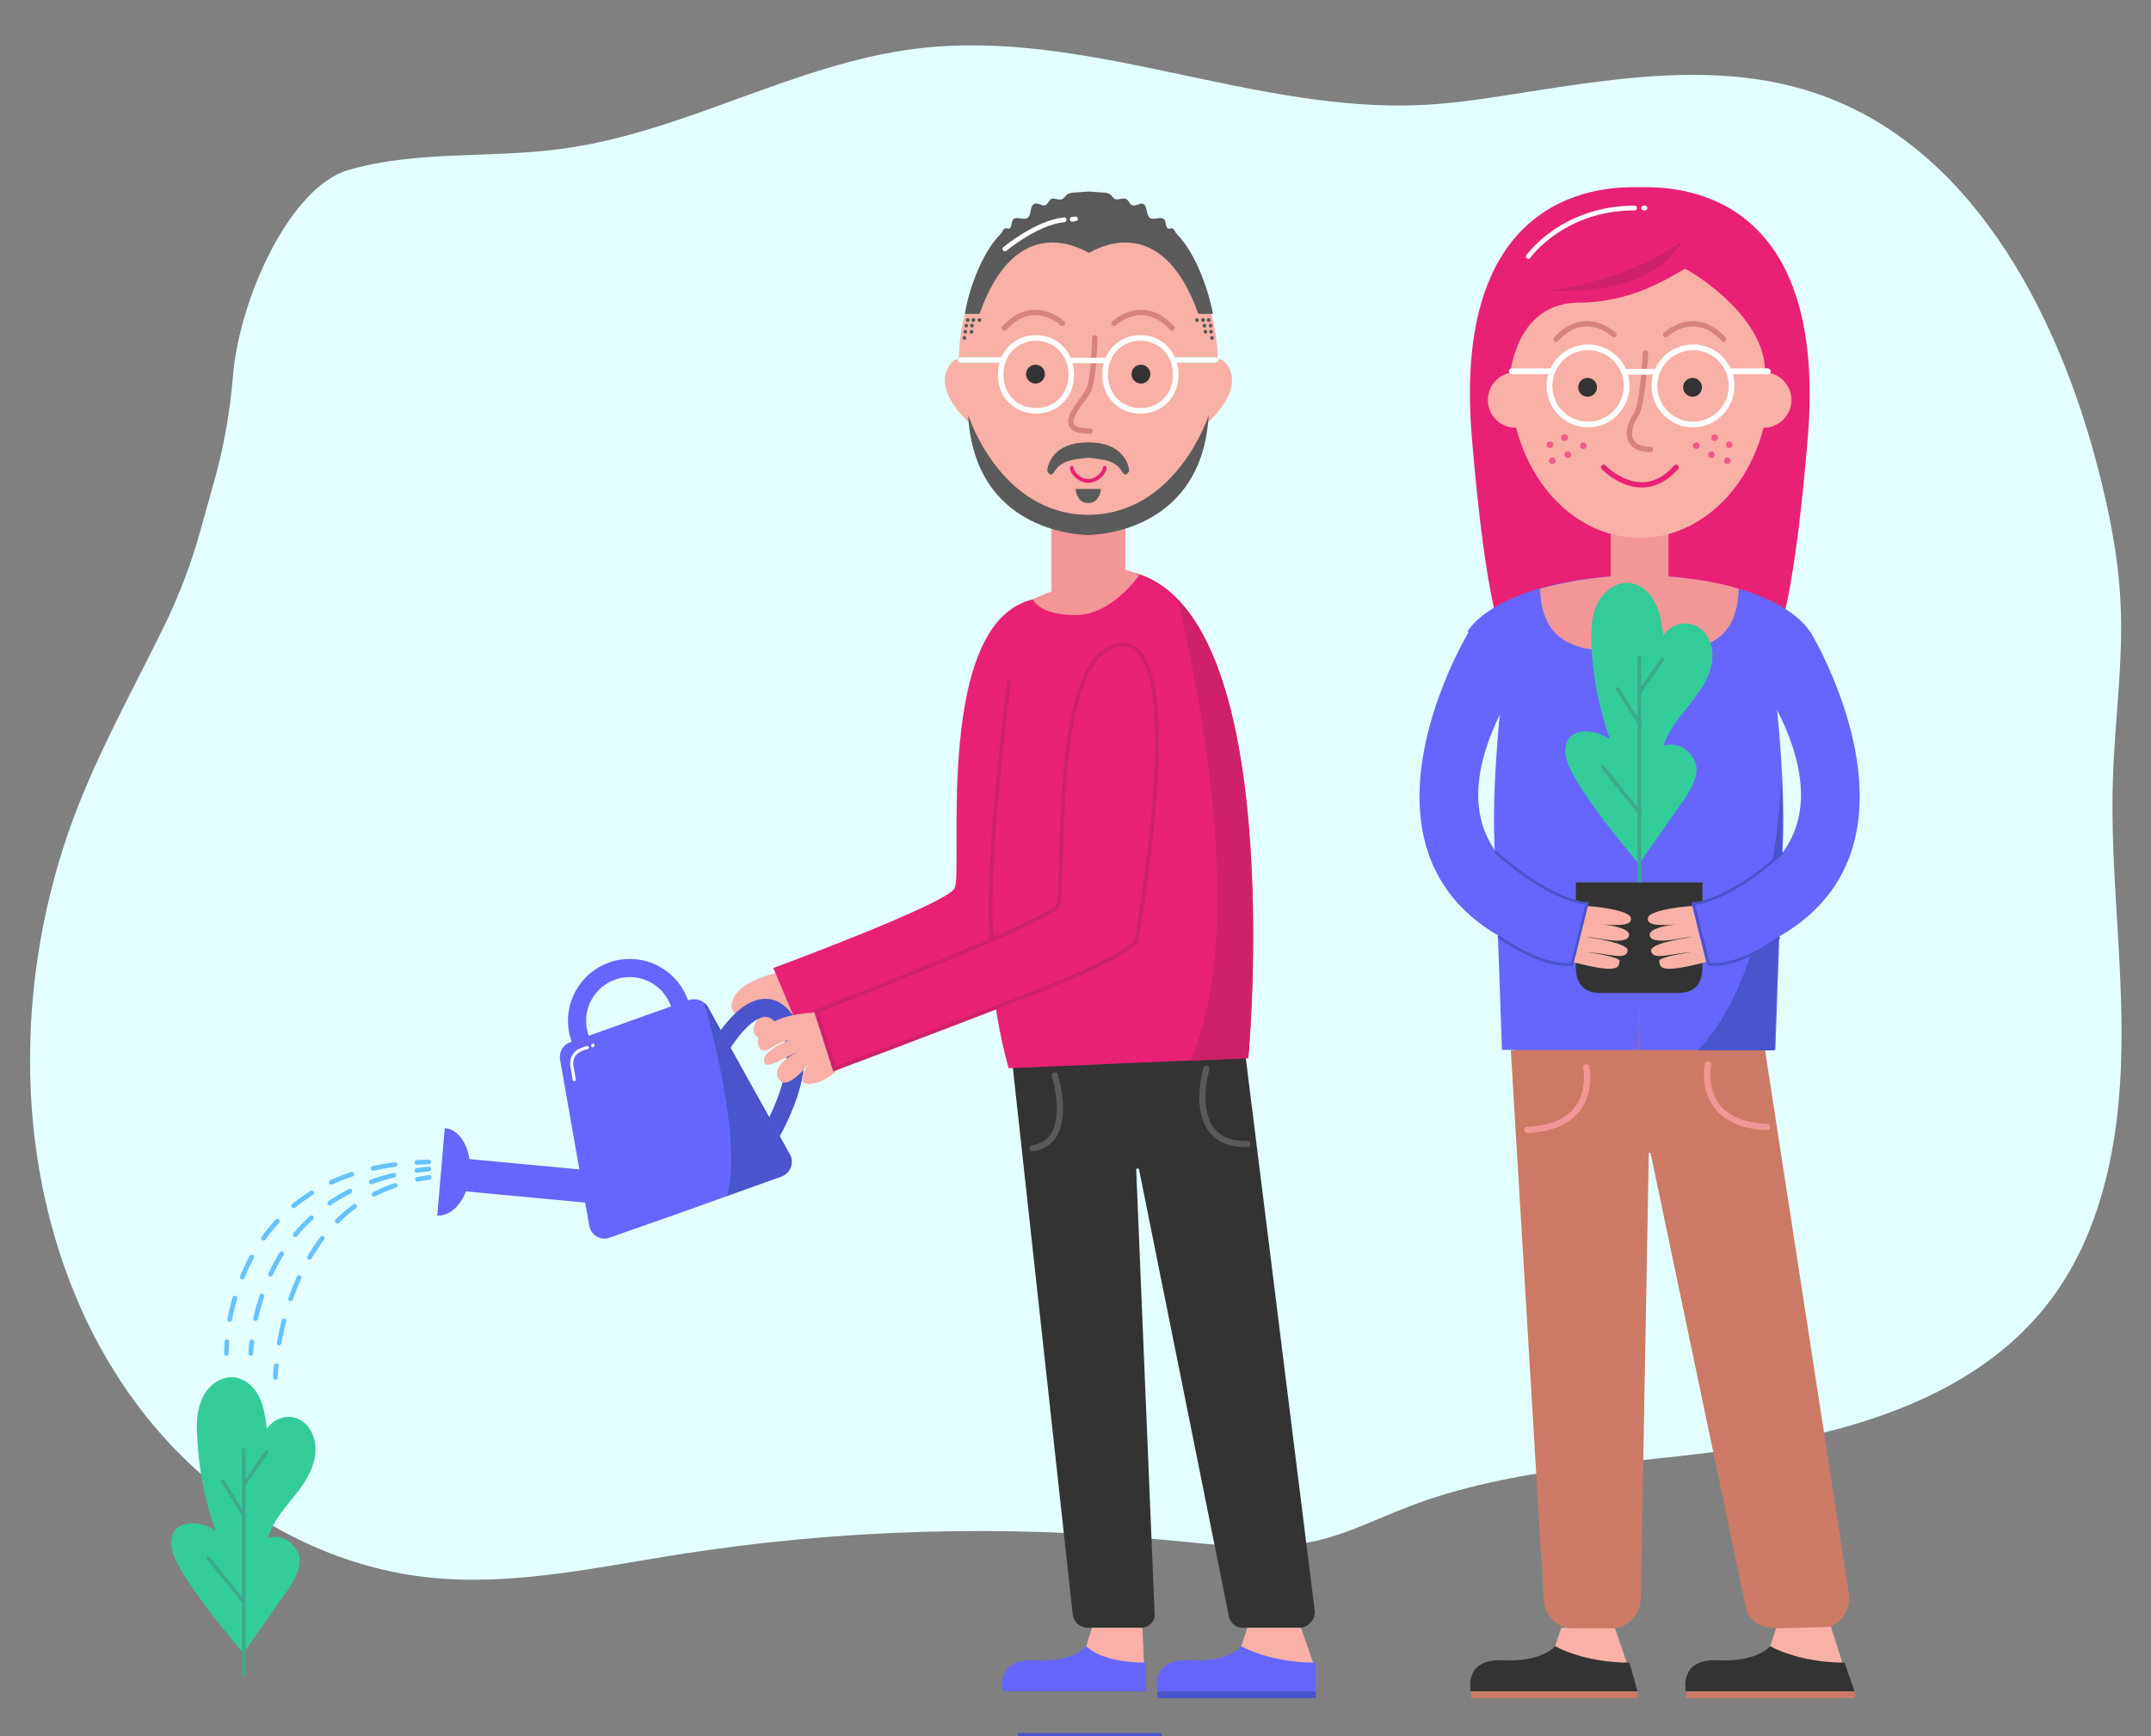 <?xml version="1.0" encoding="utf-8"?>
<!-- Generator: Adobe Illustrator 23.0.6, SVG Export Plug-In . SVG Version: 6.00 Build 0)  -->
<svg version="1.1" xmlns="http://www.w3.org/2000/svg" xmlns:xlink="http://www.w3.org/1999/xlink" x="0px" y="0px"
	 viewBox="0 0 457 368.9" style="enable-background:new 0 0 457 368.9;" xml:space="preserve">
<rect x="0" y="0" width="457" height="368.9" fill="#808080" stroke="none"/>
<style type="text/css">
	.st0{display:none;}
	.st1{display:inline;}
	.st2{fill:#E3FFFF;}
	.st3{fill:#33CC99;}
	.st4{fill:none;stroke:#3EA88C;stroke-width:0.787;stroke-linecap:round;stroke-miterlimit:10;}
	.st5{opacity:0.48;fill:#3EA88C;}
	.st6{fill:none;stroke:#FFFFFF;stroke-linecap:round;stroke-miterlimit:10;}
	.st7{fill:#96F7BB;}
	.st8{fill:none;stroke:#3EA88C;stroke-width:1.584;stroke-linecap:round;stroke-miterlimit:10;}
	.st9{fill:none;stroke:#FFFFFF;stroke-width:2.112;stroke-linecap:round;stroke-miterlimit:10;}
	.st10{fill:#CCFFCF;}
	.st11{fill:none;stroke:#3EA88C;stroke-width:2.574;stroke-linecap:round;stroke-miterlimit:10;}
	.st12{fill:none;stroke:#FFFFFF;stroke-width:3.432;stroke-linecap:round;stroke-miterlimit:10;}
	.st13{fill:none;stroke:#3EA88C;stroke-width:0.767;stroke-linecap:round;stroke-miterlimit:10;}
	.st14{fill:#F8B0A7;}
	.st15{fill:#E92175;}
	.st16{fill:none;stroke:#6666FF;stroke-width:3.851;stroke-miterlimit:10;}
	.st17{fill:none;stroke:#4A54CB;stroke-width:3.851;stroke-miterlimit:10;}
	.st18{fill:#6666FF;}
	.st19{fill:#333333;}
	.st20{fill:#CC7A66;}
	.st21{fill:none;stroke:#F39698;stroke-width:1.317;stroke-linecap:round;stroke-miterlimit:10;}
	.st22{fill:#F39698;}
	.st23{fill:#4A54CB;}
	.st24{fill:#DDAE8E;}
	.st25{fill:none;stroke:#D78181;stroke-width:1.126;stroke-linecap:round;stroke-miterlimit:10;}
	.st26{fill:none;stroke:#E92175;stroke-width:1.126;stroke-linecap:round;stroke-miterlimit:10;}
	.st27{fill:none;stroke:#3EA88C;stroke-width:0.783;stroke-linecap:round;stroke-miterlimit:10;}
	.st28{fill:none;stroke:#D78181;stroke-width:1.136;stroke-linecap:round;stroke-miterlimit:10;}
	.st29{fill:none;stroke:#FFFFFF;stroke-width:1.191;stroke-linecap:round;stroke-miterlimit:10;}
	.st30{fill:none;stroke:#3EA88C;stroke-width:1.191;stroke-linecap:round;stroke-miterlimit:10;}
	.st31{fill:none;stroke:#FFFFFF;stroke-width:1.191;stroke-miterlimit:10;}
	.st32{fill:#5A5A5A;}
	.st33{fill:none;stroke:#E92175;stroke-width:0.796;stroke-linecap:round;stroke-miterlimit:10;}
	.st34{fill:#E92175;stroke:#CF2169;stroke-width:0.856;stroke-linecap:round;stroke-miterlimit:10;}
	.st35{fill:none;stroke:#CF2169;stroke-width:0.856;stroke-linecap:round;stroke-miterlimit:10;}
	.st36{fill:none;stroke:#4A54CB;stroke-width:0.57;stroke-linecap:round;stroke-miterlimit:10;}
	.st37{opacity:0.6;}
	.st38{fill:none;stroke:#FFFFFF;stroke-width:1.216;stroke-miterlimit:10;}
	.st39{fill:none;stroke:#FFFFFF;stroke-width:1.216;stroke-linecap:round;stroke-miterlimit:10;}
	.st40{fill:#CF2169;}
	.st41{fill:none;stroke:#FFFFFF;stroke-width:0.688;stroke-linecap:round;stroke-miterlimit:10;}
	.st42{fill:none;stroke:#FFFFFF;stroke-width:1.177;stroke-linecap:round;stroke-miterlimit:10;}
	.st43{fill:none;stroke:#5A5A5A;stroke-width:1.317;stroke-linecap:round;stroke-miterlimit:10;}
	.st44{fill:none;stroke:#FFFFFF;stroke-width:0.659;stroke-linecap:round;stroke-miterlimit:10;}
	.st45{fill:none;stroke:#66C3FF;stroke-width:0.993;stroke-linecap:round;stroke-linejoin:round;}
	.st46{fill:none;stroke:#66C3FF;stroke-width:0.993;stroke-linecap:round;stroke-linejoin:round;stroke-dasharray:4.714,4.714;}
	.st47{fill:none;stroke:#66C3FF;stroke-width:0.993;stroke-linecap:round;stroke-linejoin:round;stroke-dasharray:4.979,4.979;}
	.st48{fill:none;stroke:#66C3FF;stroke-width:0.993;stroke-linecap:round;stroke-linejoin:round;stroke-dasharray:4.859,4.859;}
	.st49{fill:#6666FF;stroke:#4A54CB;stroke-width:0.57;stroke-linecap:round;stroke-miterlimit:10;}
</style>
<g id="BG">
</g>
<g id="Background" class="st0">
	<g class="st1">
		<path class="st2" d="M-619.9,0.7c9.6,34.5-25.7,63.3-42,95.2c-15.5,30.3-13,69.1,6.3,97.2c11.1,16.1,27.2,29,34.4,47.2
			c8.7,22.3,2,47.3,3.2,71.1c1.6,30.9,18.3,61.8,45.9,75.8c27.7,14,61.1,9.6,91.1,1.6c30-8.1,59.9-19.5,90.9-18.6
			c52.9,1.5,100.9,38.6,153.8,35.6c49-2.9,91.1-39.9,140.1-42.6c54.7-3,108.6,37.2,160.9,20.9c11-3.4,21.1-9.2,31.7-13.9
			c65.6-28.9,141.5-11.2,209.9,10.3c37.7,11.8,76.7,24.5,113.1,9.3V0.7H-619.9z"/>
	</g>
	<g class="st1">
		<path class="st2" d="M-619.9,0.7c9.6,34.5-25.7,63.3-42,95.2c-15.5,30.3-13,69.1,6.3,97.2c11.1,16.1,27.2,29,34.4,47.2
			c8.7,22.3,2,47.3,3.2,71.1c1.6,30.9,18.3,61.8,45.9,75.8c27.7,14,61.1,9.6,91.1,1.6c30-8.1,59.9-19.5,90.9-18.6
			c52.9,1.5,100.9,38.6,153.8,35.6c49-2.9,91.1-39.9,140.1-42.6c54.7-3,108.6,37.2,160.9,20.9c11-3.4,21.1-9.2,31.7-13.9
			c65.6-28.9,141.5-11.2,209.9,10.3c37.7,11.8,76.7,24.5,113.1,9.3V0.7H-619.9z"/>
	</g>
	<g class="st1">
		<circle class="st3" cx="384" cy="100.5" r="20"/>
		<polyline class="st4" points="384,137.3 384,114.1 372.6,105.1 		"/>
		<line class="st4" x1="384" y1="115.6" x2="384" y2="89.6"/>
		<line class="st4" x1="384" y1="102.1" x2="392.7" y2="93.5"/>
		<path class="st5" d="M401.5,90.9c0,0.3,0.2,23-24.9,28.3c2.3,0.9,4.8,1.4,7.4,1.4c11,0,20-9,20-20C404,97,403.1,93.7,401.5,90.9z"
			/>
		<g>
			<path class="st6" d="M369.5,91.4c0,0,1.7-5.7,8.8-7.7"/>
			<line class="st6" x1="379.8" y1="83.2" x2="379.8" y2="83.2"/>
		</g>
	</g>
	<g class="st1">
		<path class="st3" d="M140.5,100.6c-0.7-0.6-2.9-2.8-0.4-5.5c0.3-0.3,0.7-0.6,1-0.9c1.4-1.5,2.2-3.1,2.6-4.5c0,0,0-0.1,0-0.1
			c0-0.1,0.1-0.3,0.1-0.4c0-0.1,0-0.1,0.1-0.2c0-0.1,0.1-0.3,0.1-0.4c0,0,0-0.1,0-0.1c0.2-1,0.2-1.6,0.2-1.6c0-0.3,0-0.5,0-0.8
			c0-6.8-5.5-12.3-12.3-12.3s-12.3,5.5-12.3,12.3c0,0.3,0,0.5,0,0.8l0,0c0,0,0.1,4.7,3.7,8c3.6,3.3-0.2,6-0.2,6l0,0
			c-3.7,2.7-6,7-6,11.9c0,8.2,6.6,14.8,14.8,14.8s14.8-6.6,14.8-14.8C146.8,107.7,144.3,103.3,140.5,100.6z"/>
		<path class="st3" d="M132,73.7c-6.8,0-12.3,5.5-12.3,12.3c0,0.3,0,0.5,0,0.8l0,0c0,0,0.1,4.7,3.7,8c3.6,3.3-0.2,6-0.2,6l0,0
			c-3.7,2.7-6,7-6,11.9c0,8.2,6.6,14.8,14.8,14.8"/>
		<line class="st4" x1="132" y1="149.4" x2="132" y2="84.3"/>
		<line class="st4" x1="122.7" y1="109.8" x2="132" y2="119.2"/>
		<line class="st4" x1="132" y1="92.4" x2="136.8" y2="87.6"/>
		<line class="st4" x1="132" y1="108.8" x2="137.5" y2="103.4"/>
		<g>
			<path class="st6" d="M122.3,84.5c0,0,1.7-5.7,8.8-7.7"/>
			<line class="st6" x1="132.6" y1="76.4" x2="132.6" y2="76.4"/>
		</g>
		<path class="st5" d="M144.6,104.8c-0.3,4.9-2.4,16.9-15.5,22.3c1,0.2,1.9,0.3,3,0.3c8.2,0,14.8-6.6,14.8-14.8
			C146.8,109.8,146,107.1,144.6,104.8z"/>
		<g>
			<path class="st5" d="M141.3,94c1.3-1.4,2.1-3,2.5-4.4c0,0,0-0.1,0-0.1c0-0.1,0.1-0.3,0.1-0.4c0-0.1,0-0.1,0.1-0.2
				c0-0.1,0.1-0.3,0.1-0.4c0,0,0-0.1,0-0.1c0.2-1,0.2-1.6,0.2-1.6c0-0.3,0-0.5,0-0.8c0-2.1-0.5-4.1-1.5-5.8
				C142.9,80.2,142.5,88.9,141.3,94z"/>
			<path class="st5" d="M139.1,98.5C139.1,98.5,139.1,98.5,139.1,98.5C139.1,98.5,139.1,98.5,139.1,98.5z"/>
		</g>
	</g>
	<g class="st1">
		<path class="st3" d="M88.4,129.2L88.4,129.2c-7.6,0-13.7-6.1-13.7-13.7V90.6c0-7.6,6.1-13.7,13.7-13.7h0c7.6,0,13.7,6.1,13.7,13.7
			v24.9C102.2,123,96,129.2,88.4,129.2z"/>
		<path class="st3" d="M88.4,129.2L88.4,129.2c-7.6,0-13.7-6.1-13.7-13.7V90.6c0-7.6,6.1-13.7,13.7-13.7h0"/>
		<line class="st4" x1="88.4" y1="144.4" x2="88.4" y2="90.2"/>
		<line class="st4" x1="88.4" y1="119" x2="97.4" y2="110"/>
		<line class="st4" x1="80.4" y1="96" x2="88.1" y2="103.7"/>
		<g>
			<path class="st6" d="M78.1,87.7c0,0,1.7-5.7,8.8-7.7"/>
			<line class="st6" x1="88.4" y1="79.5" x2="88.4" y2="79.5"/>
		</g>
		<path class="st5" d="M102.2,115.5v-3.6c-1.8,4-7.3,13.6-17.9,16.7c1.3,0.4,2.7,0.6,4.1,0.6C96,129.2,102.2,123,102.2,115.5z"/>
	</g>
	<g class="st1">
		<path class="st7" d="M64.3,383.3c11-3.4,21.1-9.2,31.7-13.9c65.6-28.9,141.5-11.2,209.9,10.3c37.7,11.8,76.7,24.5,113.1,9.3V137.9
			c-71.2-5.4-156.8,3.6-185.8,10.7c-34.9,8.5-114.9-4.2-114.9-4.2C65.2,134,10.9,123.7-42.6,131.2c-17.6,2.5-35.2,6.9-53,5.7
			c-21.7-1.4-42.5-11.1-64.2-10.5c-20.2,0.6-39.1,10-59.1,13.1c-37,5.7-74.3-10.6-111.6-7.3c-20.7,1.8-40.6,9.6-61.2,12.1
			c-30,3.5-60.3-4.4-90.5-3c-15.9,0.7-31.6,4.1-47.4,6.3c-47.1,6.6-94.8,3.4-142.3-1.3c1.3,16.4,6.7,32.5,16.1,46.1
			c11.1,16.1,27.2,29,34.4,47.2c8.7,22.3,2,47.3,3.2,71.1c1.6,30.9,18.3,61.8,45.9,75.8c27.7,14,61.1,9.6,91.1,1.6
			s59.9-19.5,90.9-18.6c52.9,1.5,100.9,38.6,153.8,35.6c49-2.9,91.1-39.9,140.1-42.6C-41.9,359.4,12,399.6,64.3,383.3z"/>
	</g>
	<g class="st1">
		<path class="st3" d="M35.1,105.6c-1.7-1.5-7-6.8-0.9-13.3c0.8-0.7,1.6-1.5,2.3-2.3c3.4-3.6,5.2-7.6,6.3-10.9
			c0-0.1,0.1-0.2,0.1-0.3c0.1-0.3,0.2-0.7,0.3-1c0-0.2,0.1-0.3,0.1-0.5c0.1-0.4,0.2-0.7,0.2-1c0-0.1,0-0.2,0.1-0.3
			c0.5-2.3,0.5-3.9,0.5-4c0-0.6,0.1-1.3,0.1-1.9c0-16.5-13.3-29.8-29.8-29.8S-15.4,53.6-15.4,70c0,0.6,0,1.3,0.1,1.9l-0.1,0
			c0,0,0.2,11.4,9,19.4c8.8,8-0.4,14.6-0.4,14.6l0,0c-8.9,6.5-14.7,17.1-14.7,28.9c0,19.8,16.1,35.9,35.9,35.9s35.9-16.1,35.9-35.9
			C50.3,122.8,44.3,112.1,35.1,105.6z"/>
		<path class="st3" d="M14.4,40.3C-2,40.3-15.4,53.6-15.4,70c0,0.6,0,1.3,0.1,1.9l-0.1,0c0,0,0.2,11.4,9,19.4
			c8.8,8-0.4,14.6-0.4,14.6l0,0c-8.9,6.5-14.7,17.1-14.7,28.9c0,19.8,16.1,35.9,35.9,35.9"/>
		<line class="st8" x1="14.4" y1="224.2" x2="14.4" y2="66"/>
		<line class="st8" x1="-8.4" y1="128" x2="14.4" y2="150.8"/>
		<line class="st8" x1="14.4" y1="85.8" x2="26.1" y2="74.2"/>
		<line class="st8" x1="14.4" y1="125.7" x2="27.6" y2="112.5"/>
		<g>
			<path class="st9" d="M-9.3,66.7c0,0,4.1-13.7,21.2-18.7"/>
			<line class="st9" x1="15.8" y1="46.8" x2="15.8" y2="46.8"/>
		</g>
		<path class="st5" d="M44.8,115.9c-0.7,12-5.9,41-37.6,54.2c2.3,0.5,4.7,0.7,7.2,0.7c19.8,0,35.9-16.1,35.9-35.9
			C50.3,127.9,48.3,121.4,44.8,115.9z"/>
		<g>
			<path class="st5" d="M36.8,89.7c3.2-3.5,5-7.4,6-10.6c0-0.1,0.1-0.2,0.1-0.3c0.1-0.3,0.2-0.7,0.3-1c0-0.2,0.1-0.3,0.1-0.5
				c0.1-0.4,0.2-0.7,0.2-1c0-0.1,0-0.2,0.1-0.3c0.5-2.3,0.5-3.9,0.5-4c0-0.6,0.1-1.3,0.1-1.9c0-5.1-1.3-9.9-3.5-14.1
				C40.7,56.2,39.8,77.1,36.8,89.7z"/>
			<path class="st5" d="M31.6,100.5c0,0.1,0,0.1,0,0.1C31.6,100.6,31.6,100.6,31.6,100.5z"/>
		</g>
	</g>
	<g class="st1">
		<path class="st10" d="M297.1,223.9C223.4,247,141.6,266.1,71,235c-11.4-5-22.2-11.3-34.1-15c-56.3-17.6-114.5,25.8-173.4,22.6
			c-52.8-2.9-98.1-42.8-150.9-45.9c-56.9-3.3-108.7,36.7-165.7,38.3c-33.5,0.9-65.6-11.4-98-20.1c-28.9-7.8-60.7-12.4-88.5-2.4
			c7.2,8.3,14,16.9,17.9,27c8.7,22.3,2,47.3,3.2,71.1c1.6,30.9,18.3,61.8,45.9,75.8c27.7,14,61.1,9.6,91.1,1.6
			c30-8.1,59.9-19.5,90.9-18.6c52.9,1.5,100.9,38.6,153.8,35.6c49-2.9,91.1-39.9,140.1-42.6c54.7-3,108.6,37.2,160.9,20.9
			c11-3.4,21.1-9.2,31.7-13.9c65.6-28.9,141.5-11.2,209.9,10.3c37.7,11.8,76.7,24.5,113.1,9.3V213.9
			C379.7,197.5,337.7,211.2,297.1,223.9z"/>
	</g>
	<g class="st1">
		<path class="st3" d="M270.9,270.9L270.9,270.9c-32.4,0-58.7-26.3-58.7-58.7V105.8c0-32.4,26.3-58.7,58.7-58.7h0
			c32.4,0,58.7,26.3,58.7,58.7v106.4C329.7,244.6,303.4,270.9,270.9,270.9z"/>
		<path class="st3" d="M270.9,270.9L270.9,270.9c-32.4,0-58.7-26.3-58.7-58.7V105.8c0-32.4,26.3-58.7,58.7-58.7h0"/>
		<line class="st11" x1="270.9" y1="369.3" x2="270.9" y2="104.1"/>
		<line class="st11" x1="270.9" y1="227.3" x2="309.3" y2="188.9"/>
		<line class="st11" x1="236.5" y1="128.9" x2="269.6" y2="161.9"/>
		<g>
			<path class="st12" d="M226.7,93.4c0,0,7.2-24.2,37.4-32.9"/>
			<line class="st12" x1="270.9" y1="58.4" x2="270.9" y2="58.4"/>
		</g>
		<path class="st5" d="M329.7,212.1v-15.6c-7.9,17.1-31.1,58.2-76.3,71.6c5.6,1.7,11.5,2.7,17.6,2.7
			C303.4,270.9,329.7,244.6,329.7,212.1z"/>
	</g>
</g>
<g id="Design">
	<g>
		<path class="st2" d="M448.9,165.7c0.4-12.7,2.3-25.4,1.6-38.1c-0.5-9.8-2.5-19.5-5-29c-8.8-33.3-27.3-68.1-60.1-78.9
			c-21-7-43.8-2.8-65.7,0.6c-5.7,0.9-11.5,1.7-17.3,2c-36.1,1.8-71.5-16.3-107.4-12c-26,3.1-49.5,17.8-75.5,21.3
			c-15.1,2.1-30.8,0.3-45.4,4.5c-12.6,3.6-23.3,27.6-24.6,43.8c-0.6,7.2-1.8,14.3-3.7,21.3l-3.1,11.1c-1.9,7-4.5,13.9-7.7,20.5
			c-6.6,13.5-14,26.7-19.3,40.8c-6.4,17.2-9.6,35.7-9.3,54c0.4,24.8,7.4,49.8,22,69.9s37.1,34.7,61.8,37.6
			c17.8,2.1,35.7-1.9,53.4-4.7c34.6-5.5,69.9-6.5,104.7-3.1c10.6,1,21.5,2.5,31.9,0c6.5-1.6,12.5-4.6,18.7-7
			c22.6-8.8,47.5-9.1,71.5-12.6c24-3.5,49.2-11.2,64.3-30.2c11.9-15,15.7-35,16-54.2C451.1,204,448.3,184.9,448.9,165.7z"/>
	</g>
	<g>
		<g>
			<g>
				<path class="st3" d="M62.8,301.3c-2.2-0.7-4.8,0.3-6.1,2.3c-0.3-2.3-0.6-4.6-1.6-6.7c-1-2.1-2.9-3.9-5.2-4.2
					c-2.8-0.4-5.6,1.6-6.8,4.2c-1.3,2.6-1.4,5.5-1.2,8.4c0.3,6.8,1.6,13.6,3.9,20c-1.4-1-3.2-1.6-5-1.6c-1,0-2,0.2-2.9,0.8
					c-1.4,1-1.8,3.1-1.3,4.8c0,0-0.2,3.9,15.1,22l8.4-12c5.2-6.8,3.7-9.3,1.9-11.2c-1.1-1.2-3-1.8-4.6-1.4c-0.2,0-0.4,0.1-0.5,0.2
					c0.3-1,0.7-1.9,1.2-2.9c1.4-2.6,3.5-4.8,5.3-7.2c1.8-2.4,3.4-5.1,3.6-8.1C67.3,305.5,65.7,302.2,62.8,301.3z"/>
			</g>
			<line class="st13" x1="51.8" y1="308.1" x2="51.8" y2="355.8"/>
		</g>
		<line class="st13" x1="44.3" y1="331.1" x2="51.8" y2="340.4"/>
		<line class="st13" x1="47.3" y1="314.7" x2="51.8" y2="321.9"/>
		<line class="st13" x1="51.8" y1="315.5" x2="56.6" y2="308.6"/>
	</g>
	<path class="st14" d="M167.2,206.3c0,0-11.7,1.6-11.8,7.7c0,0,0.5,2.9,2.7,0.9s2.9-2,2.9-2s-4.1,2.5-3.7,4.5c0.4,2,3.7-1.6,6.3-3.3
		c0,0-5.3,3.8-2.9,6.1c2.1,2,5.1-4.9,5.1-4.9s-2.9,5.5,0.7,4.4c3.6-1.1,5.5-5.9,5.5-5.9L167.2,206.3z"/>
	<path class="st15" d="M168.9,216.6l-4.6-10.9c0,0,36.5-13.5,38.5-16.9c2-3.4-5-58.8,18.1-61.7c15.7-2,2.4,66.3,2.4,66.3
		S212.5,201.8,168.9,216.6z"/>
	<circle class="st16" cx="133.8" cy="216.9" r="11.2"/>
	<path class="st17" d="M153,222.6c0,0,8.4-14.9,14.3-5.1c6,9.8-5.5,26.7-5.5,26.7"/>
	
		<rect x="94.9" y="247.4" transform="matrix(0.996 9.339794e-02 -9.339794e-02 0.996 23.917 -9.383)" class="st18" width="34.5" height="6.9"/>
	<path class="st18" d="M94.5,239.7c3.4,0.3,5.8,4.7,5.3,9.8c-0.4,5.1-3.5,9-6.9,8.8"/>
	<path class="st14" d="M176.4,215.2c0,0-13.7-1-15.4,5.9c0,0-0.1,3.5,2.8,1.6c2.9-1.8,3.8-1.6,3.8-1.6s-5.3,1.9-5.3,4.3
		c0,2.4,4.7-0.9,8-2.3c0,0-7,3-4.8,6.3c1.9,2.8,7.1-4.3,7.1-4.3s-4.7,5.6-0.3,5.2c4.4-0.4,7.8-5.4,7.8-5.4L176.4,215.2z"/>
	<path class="st19" d="M231.1,345.9h11.3c1.7,0,3.1-1.4,2.9-3.1l-3.9-94.2c0-0.4,0.5-0.4,0.6-0.1l19.1,95c0.3,1.4,1.5,2.4,3,2.4H276
		c2,0,3.6-1.8,3.3-3.8L264.2,221c0-0.1-0.1-0.3-0.3-0.3l-49.2-1.3c-0.2,0-0.3,0.2-0.3,0.3L227.9,343
		C228.1,344.7,229.5,345.9,231.1,345.9z"/>
	<g>
		<polygon class="st14" points="375.8,350.7 379.9,353.6 391.6,353.9 388.6,344.4 377.4,345.9 		"/>
		<path class="st19" d="M376.1,349.8c0,0,5.9,3.5,15.8,3.5l2.1,6.1h-35.8c0,0-1.7-7,6.8-6.6S376.1,349.8,376.1,349.8z"/>
		
			<rect x="358.2" y="359.4" transform="matrix(-1 -3.838453e-11 3.838453e-11 -1 752.254 720.224)" class="st20" width="35.8" height="1.4"/>
	</g>
	<g>
		<polygon class="st14" points="330.1,350.7 334.2,353.6 345.8,353.9 343.1,345.9 331.7,345.9 		"/>
		<path class="st19" d="M330.4,349.8c0,0,5.9,3.5,15.8,3.5l1.7,6.1h-35.4c0,0-1.7-7,6.8-6.6S330.4,349.8,330.4,349.8z"/>
		
			<rect x="312.5" y="359.4" transform="matrix(-1 -3.879620e-11 3.879620e-11 -1 660.442 720.224)" class="st20" width="35.4" height="1.4"/>
	</g>
	<path class="st20" d="M392.7,338l-18-116.8c0-0.1-0.1-0.2-0.2-0.2l-24.2-1.2c-0.1,0-0.2-0.1-0.2-0.2v-2.7c0-0.1-0.1-0.2-0.2-0.2
		l-28.8,6.5c-0.1,0-0.2,0.1-0.1,0.2l7,116.6c0.2,3.4,2.9,6,6.1,6h8.4c3.3,0,6-2.8,6.1-6.3l1.7-94.6c0-0.2,0.3-0.3,0.4,0l20.3,96.9
		c1.1,3.3,3.9,4,7.6,4l10.1-0.3c0,0,0,0,0.1,0C391.8,344.6,393.5,341.2,392.7,338z"/>
	<path class="st21" d="M337,226.8c0,0,2.8,12.6-12.5,13.3"/>
	<path class="st21" d="M362.9,226.2c0,0-2.8,12.6,12.5,13.3"/>
	<rect x="223.4" y="105" class="st22" width="15.7" height="24.3"/>
	<path class="st15" d="M348.4,39.8c-11.3-0.4-39.8,3.4-35.7,53c5.1,61.7,12.2,46.4,12.2,46.4l23.5-1.3l23.5,1.3
		c0,0,7.1,15.3,12.2-46.4C388.1,43.2,359.7,39.4,348.4,39.8z"/>
	<g>
		<path class="st14" d="M206,89.9c0,0-7.8-6.6-4.4-12.1c2.1-3.3,3.2,0.1,3.2,0.1L206,89.9z"/>
		<path class="st14" d="M256.5,89.9c0,0,7.8-6.6,4.4-12.1c-2.1-3.3-3.2,0.1-3.2,0.1L256.5,89.9z"/>
	</g>
	<g>
		<polygon class="st14" points="263.4,350.7 267.5,353.6 279.2,353.9 276.4,345.9 265,345.9 		"/>
		<path class="st18" d="M263.7,349.8c0,0,5.9,3.5,15.8,3.5v6.1h-33.6c0,0-1.7-7,6.8-6.6C261.2,353.3,263.7,349.8,263.7,349.8z"/>
		
			<rect x="245.8" y="359.4" transform="matrix(-1 -4.079282e-11 4.079282e-11 -1 525.333 720.224)" class="st23" width="33.6" height="1.4"/>
	</g>
	<polygon class="st14" points="230.5,350.7 234.6,353.6 243.1,353.9 242.7,345.9 232,345.9 	"/>
	<path class="st18" d="M230.8,349.8c0,0,2.8,3.5,12.7,3.5v6.1h-30.5c0,0-1.7-7,6.8-6.6C228.2,353.3,230.8,349.8,230.8,349.8z"/>
	
		<rect x="216.2" y="368.2" transform="matrix(-1 -4.496149e-11 4.496149e-11 -1 462.979 737.87)" class="st23" width="30.5" height="1.4"/>
	<g>
		<path class="st18" d="M349.3,122.1c-0.3,0-0.6,0-1,0v0c0,0,0,0-0.1,0c0,0,0,0-0.1,0v0c-0.3,0-0.6,0-1,0c-0.4,0-0.7,0-1.1,0l0,0.1
			c-28.8,1.4-34.2,12-34.2,12l7.8,8.8c0,0-2.7,20.8-2.1,36c0.8,20.1,1.6,44.1,1.6,44.1h26.7h2h0.3"/>
		<path class="st18" d="M347,122.1c0.3,0,0.6,0,1,0v0c0,0,0,0,0.1,0c0,0,0,0,0.1,0v0c0.3,0,0.6,0,1,0c0.4,0,0.7,0,1.1,0l0,0.1
			c28.8,1.4,34.2,12,34.2,12l-7.8,8.8c0,0,2.7,20.8,2.1,36c-0.8,20.1-1.6,44.1-1.6,44.1h-26.7h-2h-0.3"/>
	</g>
	<path class="st22" d="M354.5,122.5v-15.1h-12.3v15.1c-6.1,0.5-11,1.5-15,2.6c0.5,13.2,9.7,13.4,21.1,13.4
		c11.4,0,20.7-0.2,21.1-13.4C365.5,123.9,360.6,123,354.5,122.5z"/>
	<g>
		<circle class="st14" cx="322" cy="85" r="5.9"/>
		<circle class="st14" cx="374.7" cy="85" r="5.9"/>
	</g>
	<g>
		<ellipse class="st14" cx="348.4" cy="81.1" rx="27.5" ry="33.2"/>
		<path class="st25" d="M349.6,75c0,0-0.6,11.4-2.1,13.3s-3,7.2,3.2,7.2"/>
	</g>
	<path class="st26" d="M340.7,99.3c0,0,8,8.4,15.4,0"/>
	<g>
		<path class="st25" d="M353.9,71.1c0,0,6.1-5.8,12.3,1"/>
		<path class="st25" d="M342.9,71.1c0,0-6.1-5.8-12.3,1"/>
	</g>
	<path class="st15" d="M348,44.8c-32.1,0-27.1,34.4-27.1,34.4s1.3-14.9,14.6-14.9c10.7,0,18.5-4.9,22.5-7.2c4.7,2.5,17,11.4,17,21.8
		l4.4-0.1C379.5,78.8,378.2,44.8,348,44.8z"/>
	<g>
		<g>
			<g>
				<path class="st3" d="M359.6,132.7c-2.3-0.7-4.9,0.3-6.2,2.3c-0.3-2.3-0.6-4.7-1.7-6.8c-1-2.1-2.9-3.9-5.3-4.3
					c-2.9-0.4-5.7,1.7-7,4.3c-1.3,2.6-1.4,5.6-1.3,8.5c0.3,7,1.6,13.9,4,20.4c-1.5-1-3.3-1.6-5.1-1.7c-1,0-2.1,0.2-2.9,0.8
					c-1.5,1-1.8,3.1-1.3,4.9c0,0-0.2,3.9,15.4,22.5l8.6-12.3c5.3-7,3.8-9.5,1.9-11.5c-1.2-1.3-3-1.8-4.7-1.5c-0.2,0-0.4,0.1-0.6,0.2
					c0.3-1,0.8-2,1.3-2.9c1.5-2.7,3.6-4.9,5.4-7.4c1.9-2.4,3.5-5.2,3.7-8.3C364.1,136.9,362.5,133.6,359.6,132.7z"/>
			</g>
			<line class="st27" x1="348.3" y1="139.7" x2="348.3" y2="188.4"/>
		</g>
		<line class="st27" x1="340.6" y1="163.1" x2="348.3" y2="172.6"/>
		<line class="st27" x1="343.7" y1="146.4" x2="348.3" y2="153.7"/>
		<line class="st27" x1="348.3" y1="147.1" x2="353.2" y2="140.1"/>
	</g>
	<g>
		<path class="st14" d="M258.7,76.6c0,17.8-12.3,36.4-27.5,36.4s-27.5-18.6-27.5-36.4s12.3-32.2,27.5-32.2S258.7,58.9,258.7,76.6z"
			/>
		<path class="st28" d="M232.6,71.8c0,0-0.2,8.9-1.3,11.1c-1.3,2.6-8,8.7,0.3,8.7"/>
	</g>
	<g>
		<path class="st25" d="M236.7,68.7c0,0,6.1-5.8,12.3,1"/>
		<path class="st25" d="M225.7,68.7c0,0-6.1-5.8-12.3,1"/>
	</g>
	<line class="st29" x1="227.7" y1="76.6" x2="234.7" y2="76.6"/>
	<g>
		<g>
			<line class="st30" x1="204.1" y1="76.5" x2="212.5" y2="76.5"/>
			<line class="st29" x1="204.1" y1="76.5" x2="212.5" y2="76.5"/>
		</g>
		<g>
			<line class="st30" x1="249.9" y1="76.5" x2="258.3" y2="76.5"/>
			<line class="st29" x1="249.9" y1="76.5" x2="258.3" y2="76.5"/>
		</g>
	</g>
	<g>
		<path class="st31" d="M227.6,79.6c0,4.7-3.4,7.7-7.5,7.7s-7.5-3-7.5-7.7s3.4-7.8,7.5-7.8S227.6,75,227.6,79.6z"/>
		<path class="st31" d="M249.8,79.6c0,4.7-3.4,7.7-7.5,7.7s-7.5-3-7.5-7.7s3.4-7.8,7.5-7.8S249.8,75,249.8,79.6z"/>
	</g>
	<path class="st32" d="M231.2,94c-8.4,0-8.7,6-8.7,6s0.6,1.8,1.6,0.1c1.6-2.6,5-2.5,6.7-2.8c0.3,0,0.5,0,0.8,0
		c1.7,0.3,5.2,0.2,6.7,2.8c1,1.7,1.6-0.1,1.6-0.1S239.6,94,231.2,94z"/>
	<path class="st32" d="M231.2,103.9h-2.7c0,0,0.2,3,2.7,3c2.5,0,2.7-3,2.7-3H231.2z"/>
	<path class="st32" d="M231.2,109.4c-18.8-0.1-25.5-21.2-25.5-21.2c1.3,24.2,22.7,25.4,25.3,25.5h0.3c2.7-0.1,24.1-1.3,25.5-25.5
		C256.8,88.3,250,109.3,231.2,109.4z"/>
	<path class="st33" d="M234.7,99.4c0,1-1.6,2.8-3.5,2.8s-3.5-1.8-3.5-2.8"/>
	<g>
		<path class="st32" d="M250,49.7c-0.4-0.4-0.5-1.2-1.1-1.2c-0.2,0-0.4,0.1-0.6,0.1c-0.7-0.1-0.5-1.3-0.9-1.9
			c-0.7-0.9-2.2,0.2-3.1-0.4c-0.9-0.7-0.4-2.6-1.5-3c-0.7-0.2-1.6,0.6-2.3,0.3c-0.5-0.2-0.7-1-1.2-1.3c-0.7-0.4-1.7,0.3-2.4,0
			c-0.4-0.2-0.6-0.6-0.9-0.9c-0.5-0.4-1.2-0.5-1.8-0.5c-1-0.1-1.9-0.1-2.9-0.2v0c0,0,0,0,0,0c0,0,0,0,0,0v0c-1,0.1-1.9,0.1-2.9,0.2
			c-0.6,0-1.3,0.1-1.8,0.5c-0.3,0.3-0.5,0.7-0.9,0.9c-0.8,0.4-1.7-0.4-2.4,0c-0.5,0.3-0.6,1-1.2,1.3c-0.7,0.3-1.5-0.6-2.3-0.3
			c-1.1,0.4-0.6,2.4-1.5,3c-0.9,0.6-2.4-0.5-3.1,0.4c-0.4,0.6-0.2,1.8-0.9,1.9c-0.2,0-0.4-0.1-0.6-0.1c-0.6,0-0.7,0.8-1.1,1.2
			c-4.3,4.3-7,12.8-7.6,17h3.1c7.9-22.3,21.9-13.6,23.2-13h0.1c1.2-0.6,15.3-9.3,23.2,13h3.1C257,62.6,254.3,54,250,49.7z"/>
	</g>
	<g>
		<g>
			<circle class="st32" cx="205.6" cy="68" r="0.4"/>
			<circle class="st32" cx="206.8" cy="68" r="0.4"/>
			<circle class="st32" cx="208.1" cy="68" r="0.4"/>
			<circle class="st32" cx="205.3" cy="69.2" r="0.4"/>
			<circle class="st32" cx="206.5" cy="69.2" r="0.4"/>
			<circle class="st32" cx="205.1" cy="70.5" r="0.4"/>
			<circle class="st32" cx="206.4" cy="70.5" r="0.4"/>
			<circle class="st32" cx="204.9" cy="71.8" r="0.4"/>
		</g>
		<g>
			<circle class="st32" cx="256.8" cy="68" r="0.4"/>
			<circle class="st32" cx="255.6" cy="68" r="0.4"/>
			<circle class="st32" cx="254.3" cy="68" r="0.4"/>
			<circle class="st32" cx="257.2" cy="69.2" r="0.4"/>
			<circle class="st32" cx="255.9" cy="69.2" r="0.4"/>
			<circle class="st32" cx="257.3" cy="70.5" r="0.4"/>
			<circle class="st32" cx="256.1" cy="70.5" r="0.4"/>
			<circle class="st32" cx="257.5" cy="71.8" r="0.4"/>
		</g>
	</g>
	<path class="st15" d="M237.6,121.1c0,0-22.1,4-25.1,16.1c-3,12.2-6.2,61.9,1.8,89.8l50.9-2.2C265.3,224.9,274.4,124.2,237.6,121.1z
		"/>
	<path class="st34" d="M173.4,214.9c0,0,49.4-19.1,51.3-22.4s-2-53.8,13.3-55.5s3.4,63,3.4,63s-2.5,3.4-19.9,10.2
		c-22.2,8.7-44.2,16.9-44.2,16.9L173.4,214.9z"/>
	<path class="st35" d="M214.4,144.7c0,0-5.1,38.9-3.7,54.7"/>
	<path class="st22" d="M219.4,127.3c0,0,1.2,3.4,9.1,3.4s13.6-8.6,13.6-8.6l-5.4-1.9L219.4,127.3z"/>
	<g>
		<path class="st19" d="M361.7,187.5v18c0,4.2-2.3,5.5-5.2,5.5h-16.5c-2.8,0-5.2-1.3-5.2-5.5v-18"/>
	</g>
	<g>
		<path class="st14" d="M331,192.2l-3.8,10.3c17.2,5.1,16.6,3.3,16.9,1.7c0.1-0.9-7-1.9-7-1.9c4.5,0.3,8.5,1.9,8.7-0.3
			c0.2-1.7-8.8-2.9-8.8-2.9s0,0,1.2,0.1c1.2,0.1,7.5,1.7,7.9-0.4c0.4-2.2-8-2.6-8-2.6c4.3,0.4,8.7,0.9,8.4-1.1
			c-0.2-1.8-8.3-2.5-8.3-2.5L331,192.2z"/>
		<path class="st14" d="M365.6,192.2l3.8,10.3c-17.2,5.1-16.6,3.3-16.9,1.7c-0.1-0.9,7-1.9,7-1.9c-4.5,0.3-8.5,1.9-8.7-0.3
			c-0.2-1.7,8.8-2.9,8.8-2.9s0,0-1.2,0.1c-1.2,0.1-7.5,1.7-7.9-0.4c-0.4-2.2,8-2.6,8-2.6c-4.3,0.4-8.7,0.9-8.4-1.1
			c0.2-1.8,8.3-2.5,8.3-2.5L365.6,192.2z"/>
	</g>
	<g class="st37">
		<g>
			<circle class="st15" cx="332.4" cy="93" r="0.7"/>
			<circle class="st15" cx="329.8" cy="97.9" r="0.7"/>
			<circle class="st15" cx="333.1" cy="96.6" r="0.7"/>
			<circle class="st15" cx="336.4" cy="94.7" r="0.7"/>
			<circle class="st15" cx="329.3" cy="94.5" r="0.7"/>
		</g>
		<g>
			<circle class="st15" cx="364.3" cy="93" r="0.7"/>
			<circle class="st15" cx="367" cy="97.9" r="0.7"/>
			<circle class="st15" cx="363.6" cy="96.6" r="0.7"/>
			<circle class="st15" cx="360.4" cy="94.7" r="0.7"/>
			<circle class="st15" cx="367.4" cy="94.5" r="0.7"/>
		</g>
	</g>
	<g>
		<g>
			<circle class="st38" cx="337.4" cy="82" r="8.2"/>
			<circle class="st38" cx="359.7" cy="82" r="8.2"/>
		</g>
		<line class="st38" x1="345.1" y1="79" x2="352" y2="79"/>
		<g>
			<line class="st39" x1="367.5" y1="78.9" x2="375.6" y2="78.9"/>
			<line class="st39" x1="321.2" y1="78.9" x2="329.6" y2="78.9"/>
		</g>
	</g>
	<g>
		<circle class="st19" cx="337.3" cy="82.3" r="2"/>
		<circle class="st19" cx="359.6" cy="82.3" r="2"/>
	</g>
	<g>
		<circle class="st19" cx="220" cy="79.5" r="2"/>
		<circle class="st19" cx="242.4" cy="79.5" r="2"/>
	</g>
	<path class="st40" d="M329.1,61.7c0,0,21.2,2.2,28.2-10.3C357.3,51.4,346,59.6,329.1,61.7z"/>
	<g>
		<path class="st6" d="M324.7,54.5c0,0,7.3-10.3,22.6-10.3"/>
		<line class="st6" x1="349.2" y1="44.2" x2="349.5" y2="44.2"/>
	</g>
	<g>
		<path class="st6" d="M213.5,52.9c0,0,6.7-5.6,12.6-6.2"/>
		<line class="st6" x1="227.8" y1="46.6" x2="228.5" y2="46.5"/>
	</g>
	<path class="st43" d="M224.1,228.5c0,0,4.5,14.1-4.7,15.5"/>
	<path class="st43" d="M256.3,227.1c0,0-4.8,16.3,8.7,16"/>
	<path class="st40" d="M252.8,225.4l12.4-0.5c0,0,6.8-75-15-97.5C254.2,144.2,265.4,197.8,252.8,225.4z"/>
	<path class="st23" d="M360.7,223.2h16.3c0,0,0.9-24,1.6-44.1c0.2-4.3,0.1-8.9-0.1-13.5C377.8,176.6,374.9,208.7,360.7,223.2z"/>
	<g>
		<path class="st18" d="M150.4,214c-0.8-1.4-2.5-2-4-1.5l-9.3,3.3l-6.7,2.4l-9.3,3.3c-1.5,0.5-2.4,2.1-2.1,3.7l6.2,35.3
			c0.4,2,2.4,3.2,4.3,2.5l14.8-5.2l6.7-2.4L166,250c1.9-0.7,2.8-2.9,1.8-4.7L150.4,214z"/>
		<path class="st23" d="M154.5,254.1L166,250c1.9-0.7,2.8-2.9,1.8-4.7L150.4,214c-0.2-0.4-0.5-0.7-0.8-0.9
			C152.3,222.7,157.3,243.2,154.5,254.1z"/>
	</g>
	<path class="st44" d="M122,229.4l-0.5-2.9c-0.2-1.2,0.3-2.5,1.3-3.1c0.5-0.3,1.1-0.6,2-0.8"/>
	<line class="st44" x1="125.9" y1="222.2" x2="126" y2="222.1"/>
	<g>
		<g>
			<path class="st45" d="M48.1,287.6c0,0,0-0.9,0.1-2.5"/>
			<path class="st46" d="M48.8,280.4c2.1-10.9,9.7-30.7,37.5-33.2"/>
			<path class="st45" d="M88.6,247c0.8,0,1.6-0.1,2.5-0.1"/>
		</g>
	</g>
	<g>
		<g>
			<path class="st45" d="M53.3,287.6c0,0,0-0.9,0.2-2.5"/>
			<path class="st47" d="M54.3,280.2c2.2-9.9,9.3-26.8,31.8-31"/>
			<path class="st45" d="M88.6,248.7c0.8-0.1,1.6-0.2,2.5-0.3"/>
		</g>
	</g>
	<g>
		<g>
			<path class="st45" d="M58.5,292.7c0,0,0-0.9,0.2-2.5"/>
			<path class="st48" d="M59.3,285.4c1.9-10.5,7.9-29.3,27-34.2"/>
			<path class="st45" d="M88.7,250.6c0.8-0.1,1.6-0.3,2.5-0.4"/>
		</g>
	</g>
	<g>
		<path class="st18" d="M326,125.4l-3.4,13.4l-2.2,9.7c-21,37.9,16.9,43.5,16.9,43.5l-3.2,12.9c-56.7-13.7-22-70.7-22-70.7"/>
		<path class="st18" d="M384.6,134.2c0,0,34.7,56.9-22,70.7l-3.2-12.9c0,0,37.9-5.6,16.9-43.5l-2.2-9.7l-3.4-13.4"/>
	</g>
	<path class="st49" d="M318.5,199.1c0,0,8.7,6.5,15.5,5.8l3.2-12.9c0,0-7.4-0.2-19.4-10.9"/>
	<path class="st49" d="M377.9,199.3c0,0-8.1,6.3-14.9,5.6l-3.2-12.9c0,0,6.8,0,18.8-10.7"/>
</g>
</svg>
